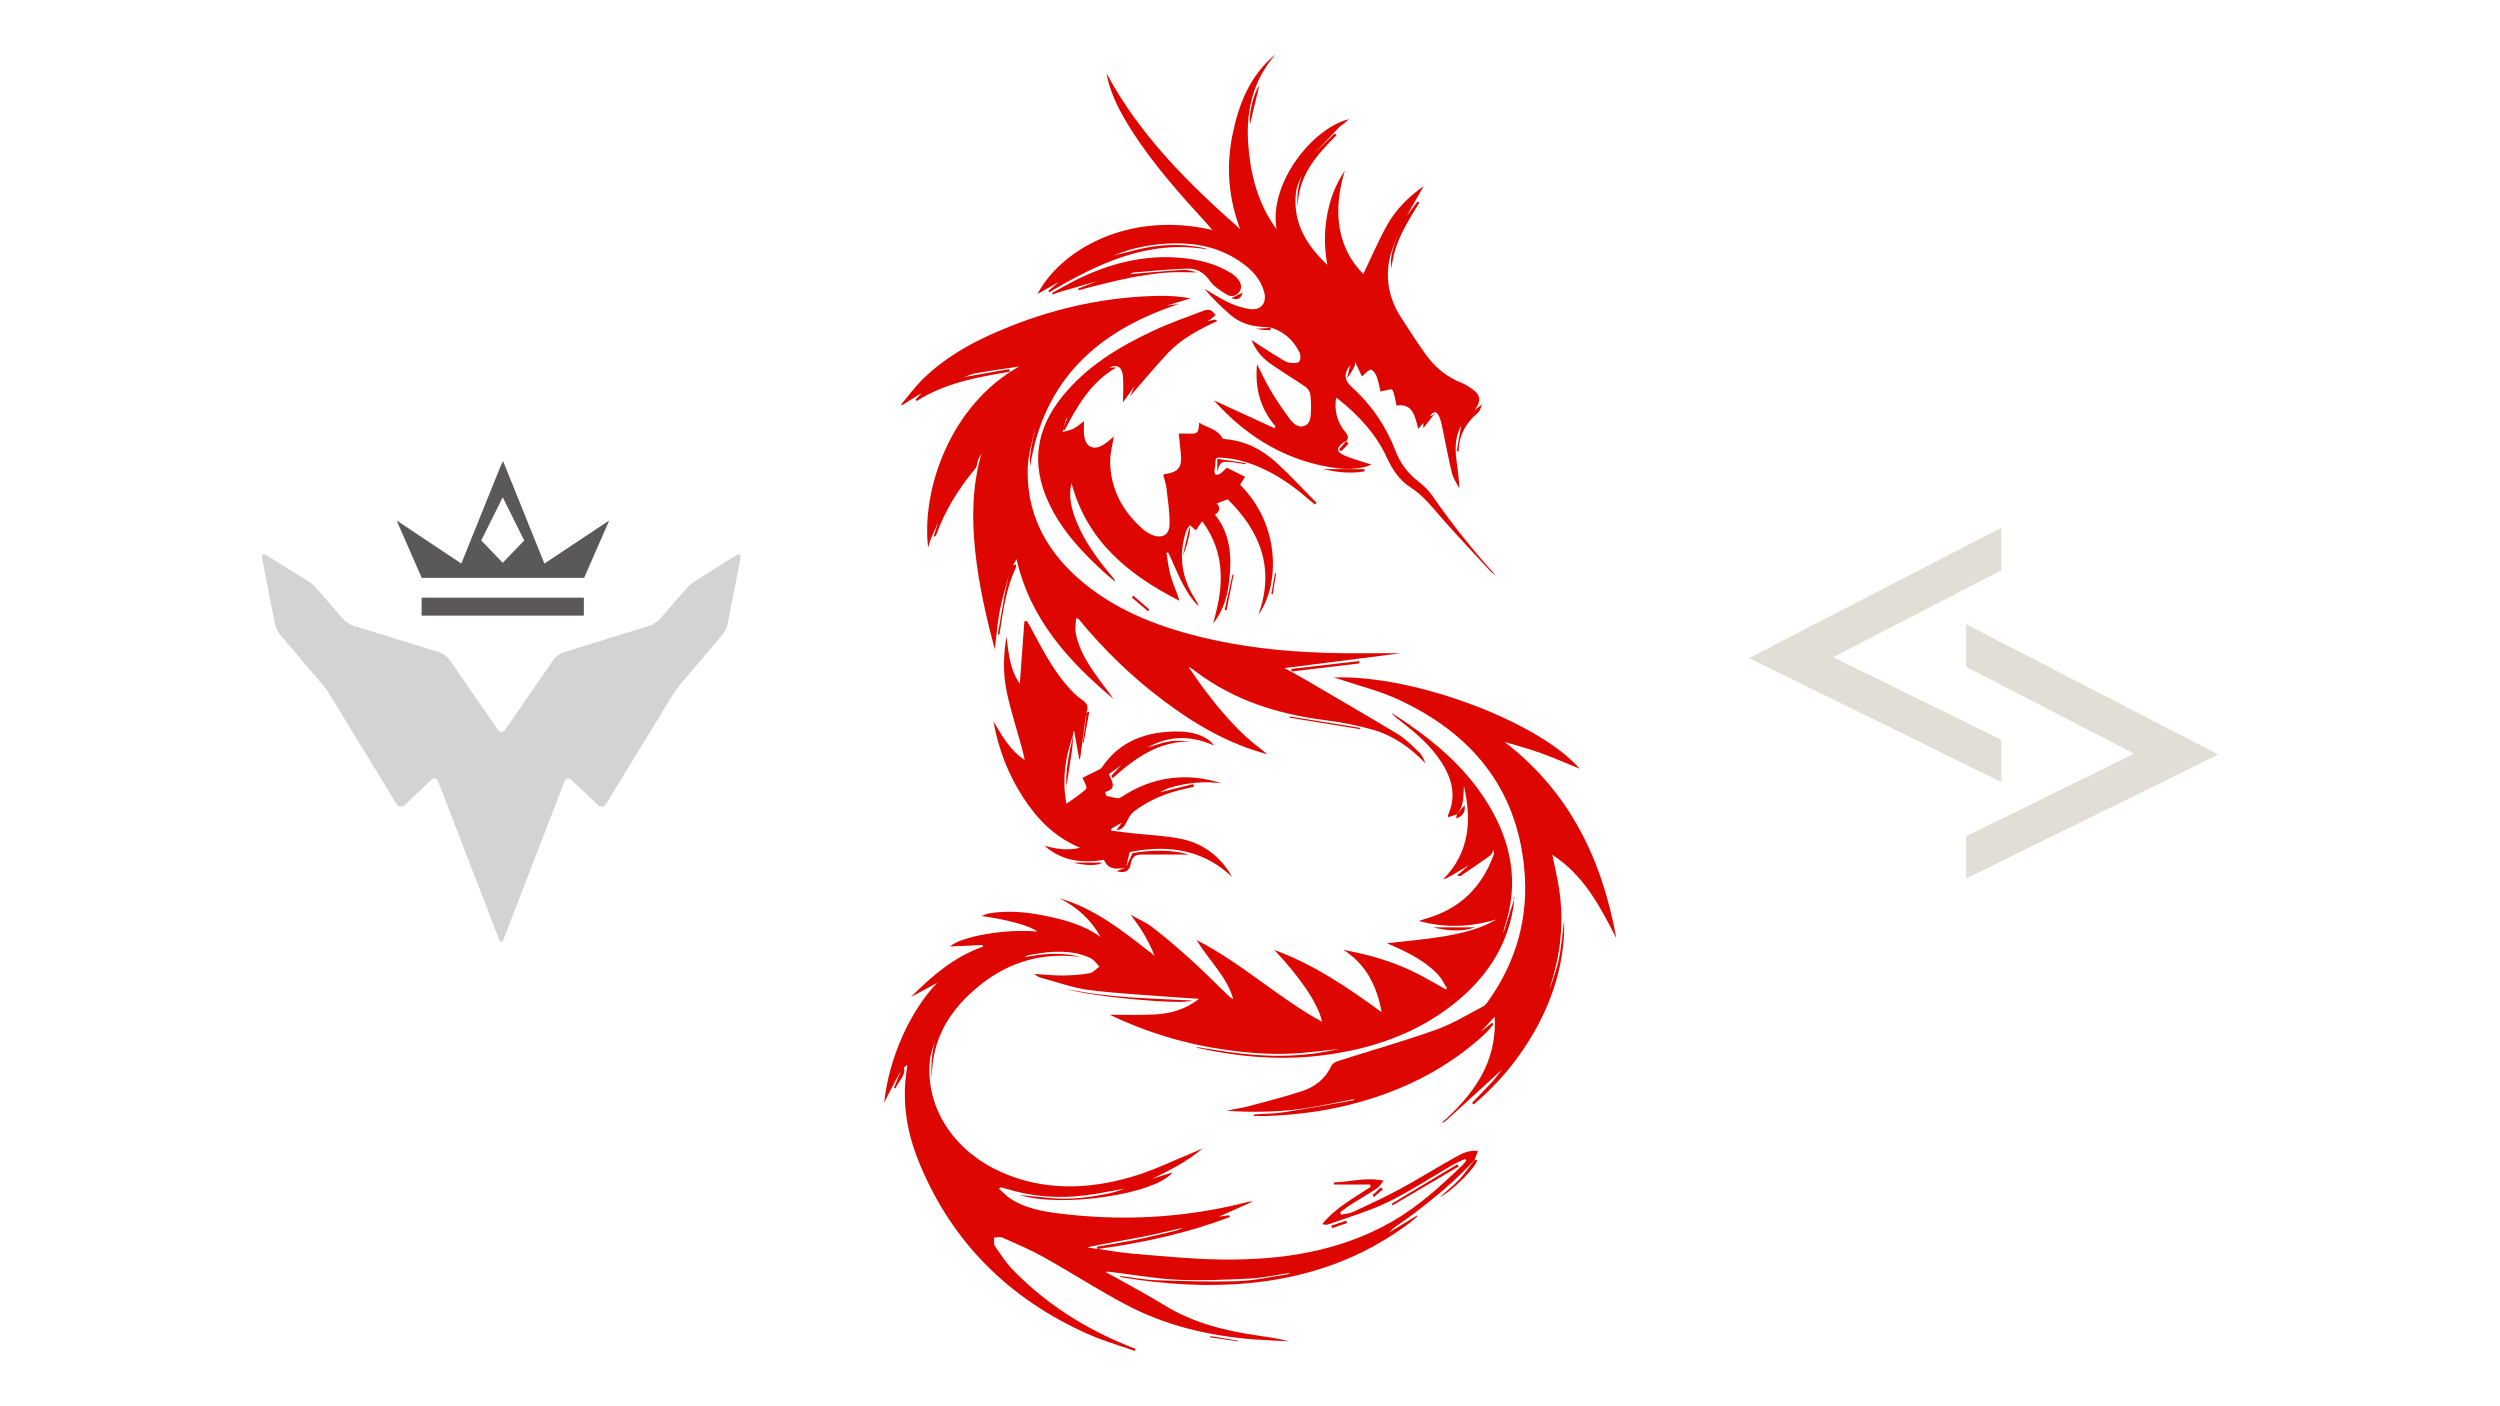 <?xml version="1.0" encoding="utf-8"?>
<!-- Generator: Adobe Illustrator 23.0.1, SVG Export Plug-In . SVG Version: 6.00 Build 0)  -->
<svg version="1.1" xmlns="http://www.w3.org/2000/svg" xmlns:xlink="http://www.w3.org/1999/xlink" x="0px" y="0px"
	 viewBox="0 0 1920 1080" style="enable-background:new 0 0 1920 1080;" xml:space="preserve">
<style type="text/css">
	.st0{fill:#D3D3D3;}
	.st1{fill:#5A5859;}
	.st2{fill:#DE0600;}
	.st3{fill:#E1DED6;}
</style>
<g id="Camada_2">
	<g>
		<g>
			<path class="st0" d="M534.2,446c-2.3,1.5-5.7,4.3-7.5,6.4l-19.7,22.8c-1.8,2.1-5.4,4.4-8,5.3l-66.3,20.5
				c-2.6,0.8-6.1,3.3-7.6,5.6L388,560.4c-1.6,2.3-4.1,2.3-5.7,0l-37.1-53.8c-1.6-2.3-5-4.8-7.6-5.6l-66.3-20.5
				c-2.6-0.8-6.2-3.2-8-5.3l-19.7-22.8c-1.8-2.1-5.2-5-7.5-6.4l-31.5-19.6c-2.3-1.5-3.8-0.4-3.3,2.3l9.8,50.2
				c0.5,2.7,2.4,6.6,4.2,8.7l32.2,37.9c1.8,2.1,4.4,5.7,5.8,8.1l51.3,83.9c1.4,2.3,4.2,2.7,6.2,0.8l20.3-19.3c2-1.9,4.4-1.3,5.4,1.2
				l46.7,121c1,2.6,2.6,2.6,3.6,0l46.7-121c1-2.6,3.4-3.1,5.4-1.2l20.3,19.3c2,1.9,4.8,1.5,6.2-0.8l51.3-83.9c1.4-2.3,4.1-6,5.8-8.1
				l32.2-37.9c1.8-2.1,3.7-6,4.2-8.7l9.8-50.2c0.5-2.7-1-3.7-3.3-2.3L534.2,446z"/>
		</g>
		<path class="st1" d="M418.1,432.8l-31.7-78.6c-0.1,0.1-0.2,1.8-0.2,4.4c-0.1-2.6-0.1-4.3-0.2-4.4l-31.7,78.6l-49.7-33.1l19.3,44.1
			h62.6h3.7h58.4l19.3-44.1L418.1,432.8z M386.2,432.1l0,0.7l-0.2-0.7l-16.4-17l16.5-33.2l16.5,33.2L386.2,432.1z"/>
		<polygon class="st1" points="385.8,459 383.6,459 323.8,459 323.8,472.8 383.6,472.8 385.8,472.8 448.4,472.8 448.4,459 		"/>
	</g>
</g>
<g id="Camada_3">
	<g>
		<path class="st2" d="M1118.1,888.5c-14.4,8-28.4,16.8-42.8,24.6c-11.8,6.4-24,12-36.2,17.7c-2.8,1.3-6.1,1.4-9.1,2.1
			c-0.3-0.6-0.5-1.2-0.8-1.8c2.9-2.1,5.6-4.3,8.6-6.2c6.5-4.1,13.1-7.9,19.5-12.1c1.8-1.2,2.9-3.2,5.3-6c-13.9-3-25.9,1-38.1,1.3
			c0,0.5,0,1,0,1.6c9.3,0,18.5,0,27.8,0c0.1,0.6,0.3,1.2,0.4,1.8c-13.1,8.7-27.1,16.1-37.2,28.6c1.9,0.6,3.4,0.7,4.7,0.2
			c15.3-5.5,31.1-10,45.7-17.1c17.3-8.4,33.5-19.2,50.2-28.8c2.9-1.7,6.1-2.9,9.2-4.3c0.3,0.4,0.6,0.7,0.8,1.1
			c-1,1.2-1.8,2.6-2.9,3.6c-16.8,16.2-34,31.9-54.5,43.6c-40.7,23.1-85.2,29.5-131,28.9c-22.6-0.3-45.2-2.6-67.8-4.5
			c-8.9-0.8-17.8-2.2-26.6-3.6c34.5-4.7,68.5-12.1,101.2-24.5c-0.1-0.5-0.2-0.9-0.3-1.4c-2.7,0.4-5.4,0.7-8.1,1.1
			c8.7-3.9,17.3-7.7,26-11.6c-2.5-0.2-4.7,0.5-6.9,1.1c-47.4,11.8-95.4,14.1-143.8,7.8c-12-1.6-24.1-4-34.6-10.6
			c-3.5-2.2-6.3-5.3-9.7-8.3c1.3-0.7,1.5-0.9,1.6-0.9c1.3,0.3,2.6,0.6,3.8,1c20,6.2,40.5,7.8,61.2,5.1c10.2-1.3,20.3-3.4,30.4-5.2
			c-4,1.3-8,2.8-12.2,3.7c-14.5,3-29.2,5-44,3.7c-8.7-0.7-17.3-1.7-25.1-2.5c31.9,10.1,104.4-0.3,117.7-17.3
			c-5.2,1.7-10.4,3.3-15.5,4.9c13.4-6.6,26.8-13.2,38.3-23.1c-1.8,0.5-3.3,1.4-4.9,2.1c-16.6,6.7-32.8,14.8-49.9,19.7
			c-33.2,9.6-66.6,10.6-99.1-3.6c-32.8-14.3-59.2-46-55.2-86.3c0.5-5,2.4-9.8,4-14.7c-2.7,9.4-3.4,19-2.5,29.2
			c-0.4-30.8,13.9-53.4,36.7-71.8c22.8-18.4,48.6-25.6,77.7-21.8c-14.5-3.9-28.9-2.7-43.4,0.2c1.2-0.6,2.3-1.5,3.5-1.7
			c6.4-1,12.8-2.3,19.2-2.5c9.7-0.3,19.4,0.5,28.2,4.9c2.7,1.3,4.6,4.3,6.8,6.5c-2.6,1.8-5,4.6-7.8,5.1c-6.8,1.2-13.9,1.6-20.8,1.7
			c-7.1,0-14.3-0.8-21.4-1.2c1.4,1.3,3,2.3,4.7,2.8c12.3,3.3,24.5,7.8,37,9.5c22.1,2.8,44.4,3.9,66.6,5.6c5.6,0.4,11.3,0.8,18.2,1.2
			c-10.8,8.4-22.1,11.3-33.7,12c-11.6,0.7-23.3,0.2-35,0.2c29,13.9,59.3,22.9,90.9,27.2c19,2.6,38.1,3.8,57.2,2.1
			c9.6-0.9,19.2-2,28.7-3c-6.8,1.2-13.5,2.7-20.4,3.6c-21.1,2.7-42.2,1.9-63.2-1c-8.9-1.2-17.7-2.7-26.6-4.1
			c0.6,0.6,1.2,0.8,1.8,0.9c32,7,64.2,9.6,96.8,5.3c36.2-4.8,70-16.3,99.1-39.3c23.9-19,40.4-42.7,45.6-73.3c0.3-1.5,0.5-3,0.6-4.5
			c0-0.7,0-1.3,0-2c-2.7,8.6-5.5,17.1-8.2,25.7c0.3-1.5,0.4-3,0.8-4.4c10.6-30.8,6.7-60.3-8.7-88.5c-15.7-28.8-39.2-50.2-65.8-68.5
			c-4-2.8-8.2-5.4-12.2-8c2.5,3,5.5,5.2,8.5,7.5c11.4,8.8,22.1,18.2,30,30.5c8.1,12.7,11.6,26.1,4.9,40.7c-0.1,0.3,0.2,0.9,0.3,1.4
			c2.3-0.8,4.5-1.5,6.7-2.2c5.6-6.4,4.7-14.3,5.3-21.9c6,26.4,4.5,51.1-16,71.9c2.1-0.6,3.7-1.4,5.2-2.3c4.9-2.8,9.7-5.7,14.5-8.5
			c-2.9,2.6-5.9,5.1-8.8,7.7c1.4,0.7,2.3,0.6,2.9,0.2c7.5-5.1,15.1-10.2,22.5-15.6c1.2-0.9,1.6-2.8,2.4-4.2c0.1,1.2,0.5,2.5,0.2,3.5
			c-9.1,25.5-26.5,42.2-52.7,49.5c-1.6,0.4-3.1,1.1-4.7,1.6c20.2,5.6,39.9,4.7,59.6-1.2c-12.7,7.4-26.8,10.7-41,13.1
			c-14.3,2.4-28.7,3.5-43.3,5.2c1.8,0.8,3.5,1.5,5.1,2.2c12.5,5.6,24.7,11.8,34.2,21.9c2.9,3.1,4.7,7.1,7,10.6
			c-0.4,0.2-0.8,0.5-1.2,0.7c-6.2-3.5-12.4-7.2-18.7-10.5c-6.2-3.2-12.6-6.2-19.1-8.7c-6.7-2.6-13.5-4.7-20.4-6.6
			c-6.7-1.8-13.5-3.1-20.3-4.6c17.3,11.2,25.7,27.4,29.4,48c-26.5-19.4-52.5-36.9-82.4-47.8c19.5,20.4,34.1,41.9,36.6,55.1
			c-33.6-18.3-61.4-44.9-96.4-62.8c9.8,16,23.3,28.1,28.3,45.5c-1.6-0.8-2.9-1.8-4-2.9c-9.7-9.4-19.2-19-29.2-28
			c-9.4-8.5-19-16.7-29-24.4c-5.1-3.9-11.2-6.4-16.8-9.6c7.9,9.8,13.9,20.1,18.5,31.5c-22.6-17.6-44.7-35.9-72.9-44.1
			c13.4,6.8,24.1,16.4,31.4,29.6c-11.8-8.4-25.4-12.5-39.2-15.5c-15.3-3.3-30.9-5.2-46.6-2.5c-1.9,0.3-3.6,1.3-5.4,2
			c18.4,2.5,37.6,7.5,42.6,11.9c-24.5-2.2-58.4,3.7-67,11.5c8-0.4,16.5-0.8,25-1.2c0.1,0.4,0.2,0.8,0.4,1.3
			c-22.1,7.7-39.3,22.5-55.5,38.8c6.7-3.7,13.5-7.3,20.2-11c-20.9,22-37,57.6-40.7,92.3c1.4-2.9,2.2-4.7,3.1-6.4
			c3.3-6.3,6.6-12.6,10-18.8c-1.8,4.5-3.6,9-5.5,13.5c0.4,0.2,0.8,0.3,1.2,0.5c1.9-5.5,7.9-9.2,6.5-16.2c0.7-0.5,1.4-0.9,2.6-1.8
			c-0.4,2.8-0.8,5-1,7.1c-3.1,24.1,1.3,47.2,10.6,69.3c25.3,60.7,69.1,103.4,128.7,130.1c11.7,5.2,24.2,8.8,36.3,13.1
			c0.2-0.5,0.4-1,0.6-1.5c-2.2-0.9-4.4-1.8-6.6-2.7c-32.6-13.3-61.8-31.9-86.6-57c-5.7-5.7-10.2-12.6-14.8-19.3
			c-1.1-1.6-0.5-4.4-0.6-6.6c2.2,0,4.7-0.7,6.5,0.1c10.6,4.7,21.3,9.3,31.4,14.9c21.2,11.8,41.6,25.1,63,36.4
			c30.5,16.2,63.6,24,97.8,26.8c9.2,0.7,18.5,1,27.7,1.5c-8.1-2.2-16.3-3.3-24.5-4.5c-25.4-3.7-49.8-9.9-72-23.7
			c-12.6-7.8-25.7-14.6-38.6-21.9c-1.7-0.9-3.4-1.8-5.7-3.1c1.3-0.2,1.7-0.3,2.2-0.3c17.5,2.1,34.9,5.3,52.4,6.2
			c18.7,0.9,37.6,0,56.3-0.9c10.4-0.5,20.7-2.9,31-4.4c-0.9,0.4-1.7,1.1-2.6,1.2c-12.5,1.9-24.9,4.8-37.5,5.2
			c-20.9,0.7-41.9,0-62.8-0.7c-9.5-0.3-19-2.2-28.5-3.4c1,0.9,2.1,1.2,3.2,1.4c32,5.2,64.2,7.3,96.6,4.2
			c45.6-4.3,87.4-19,124.1-46.9c1.8-1.4,3.5-3.1,5.2-4.6c-0.2-0.1-0.3-0.3-0.5-0.4c-7.2,4.4-14.4,8.8-21.6,13.2
			c1.4-1.3,2.7-2.8,4.3-4c4.8-3.5,9.8-6.8,14.6-10.4c16.7-12.7,32.9-26.1,47.1-41.6c0,0,0,0,0,0c0,0,0.1-0.1,0.1-0.1
			c0,0,0,0-0.1,0.1l-0.1,0.1c0.8-2.1,1.5-4.2,2.6-7C1128,883.3,1122.8,885.8,1118.1,888.5z M1118,765c4.4-4.4,8.9-8.9,13.3-13.3
			C1126.8,756.1,1122.4,760.6,1118,765c-3.4,3.5-7.1,6.7-11.1,9.5C1110.8,771.6,1114.5,768.5,1118,765z M834.8,958
			c14.2-3.1,28.3-5.4,42.3-8.1c10.6-2.1,21-4.6,31.6-7c-1.8,0.7-3.5,1.7-5.4,2.2c-10.2,2.4-20.3,4.9-30.6,7c-10,2-20.2,3.6-30.3,5.4
			c0.1,0.6,0.3,1.2,0.4,1.7C840.2,958.8,837.5,958.4,834.8,958z"/>
		<path class="st2" d="M707.8,301.9c-1.5,1.6-3,3.2-4.5,4.8c0.2,0.4,0.4,0.9,0.7,1.3c21.8-13.9,46.6-18.4,71.5-22.5
			c-0.2-0.7-0.3-1.3-0.5-2c-11.6,2-23.1,4.1-34.7,6.1c3.1-1,6.1-2.5,9.3-3c11-1.9,22.1-3.5,33.1-5.1c-53,29.6-75.1,94.7-69.9,139
			c0.9-2.9,1.5-5.3,2.5-7.6c1.6-3.9,3.4-7.7,5.1-11.6c-1.1,3.7-2.3,7.4-3.4,11c1.2-0.3,1.8-0.9,2.1-1.6c6.7-18.9,17.2-35.5,30-50.9
			c1.4-1.7,1.4-4.5,2.1-6.8c0.9-1.6,1.7-3.1,2.6-4.7c-7.2,24.9-7.5,50-4.8,75.3c2.7,25.3,8.3,50,15,75.1c1.3-10.2,2-20,3.8-29.5
			c1.8-9.5,4.8-18.8,7.2-28.2c-1.2,5.3-2.5,10.6-3.5,16c-1.8,10.1-3.5,20.3-5.2,30.4c1.2-0.1,1.3-0.4,1.4-0.7
			c2.6-17.1,4.8-34.4,12.3-50.3c0.4-0.8,0.2-1.9,0.3-2.9c-0.7,0.2-1.5,0.4-2.2,0.6c0.7-1.2,1.3-2.5,2.6-4.7
			c10.7,46.7,40.3,78.7,74.4,107.4c-3.1-4.8-6.8-9.2-10.2-13.8c-8.1-11.2-16-22.6-18.7-36.6c-0.7-3.6,0.1-7.5,0.2-11.3
			c0.5,0,1-0.1,1.6-0.1c19.2,23.4,40.7,44.4,64.9,62.6c24.3,18.4,50.2,33.6,80.5,41.7c-6.4-5.2-12.4-9.6-17.8-14.7
			c-5.6-5.2-10.8-10.9-15.8-16.6c-4.9-5.6-9.6-11.5-14.1-17.5c-4.5-5.9-8.6-12.1-12.9-18.2c2.4,0.9,4,2.3,5.7,3.6
			c29.3,21.9,62.7,32.6,98.7,37.1c12.5,1.6,25,4,37.1,7.4c15.8,4.5,29,13.9,40.5,25.9c-1.3-3.2-2.7-6.5-5.1-8.7
			c-5-4.8-10-10-15.9-13.6c-24.3-14.7-49-28.9-73.5-43.3c-4.3-2.5-8.6-4.7-13.8-7.6c30.2-3.8,59.4-7.6,89.3-11.4
			c-8.8,0-16.8-0.1-24.8,0c-44.1,0.5-87.9-2.2-130.9-13c-33.8-8.5-65.6-21.2-92.1-44.6c-25.5-22.6-39.9-50.6-38.7-85.1
			c0.4-10.4,3.8-20.7,5.9-31c1-3,2.1-5.9,3.3-8.8c-1.2,2.9-2.3,5.8-3.3,8.8c-0.3,1.8-0.6,3.6-1,5.4c-0.6,2.8-1.3,5.5-1.8,8.3
			c-0.5,2.9-1,5.9-1.3,8.9c-0.2,2.6,0,5.2,0,7.8c10.4-67,52.5-104.7,114.3-124.9c-3,0.4-6,0.7-9,1.1c6-1.8,12-3.7,18-5.5
			c-7.3-1.2-14.7-2-22.1-1.9c-40.2,0.4-78.9,8.5-116.2,23.3c-24.5,9.7-47.9,21.7-67.1,40.4c-6.2,6-11.3,13.1-16.9,19.7
			c0.3,0.2,0.6,0.3,0.9,0.5C697.8,308,702.8,304.9,707.8,301.9z"/>
		<path class="st2" d="M1033.8,338.8c0,0,0.1-0.1,0.1-0.1c0,0,0,0,0,0c0,0-0.1,0-0.1,0C1033.8,338.7,1033.8,338.7,1033.8,338.8
			C1033.8,338.8,1033.8,338.8,1033.8,338.8z"/>
		<path class="st2" d="M1241.3,720.5c-10.8-60.3-35.9-112.5-85.8-150.7c9.8,2.8,19.7,5.6,29.3,9.1c9.6,3.5,18.9,7.6,28.4,11.5
			c-30.5-35.4-126.6-72.4-189-70.1c2.3,0.7,3.7,1,5,1.5c14.9,5,30.4,8.8,44.6,15.4c55.9,25.8,91.2,67.7,96.9,130.6
			c3.4,37.3-6.4,71.6-28.5,102.1c-0.9,1.3-2.2,2.6-3.6,3.3c-11.7,6-23,13.1-35.3,17.5c-24.9,8.8-50.3,16.1-75.5,24.1
			c-2,0.6-4.4,2-5.3,3.8c-4.6,9.7-12.3,16-22,19.2c-14.2,4.7-28.7,8.3-43.1,12.2c-2.6,0.7-5.2,1-7.8,1.5c-2.5,0.5-5.1,1.1-7.6,1.6
			c22.3,1.5,44.4,0.9,66.3-2.9c10.8-1.9,21.5-4.1,32.2-6.2c-0.7,0.4-1.3,1.1-2,1.2c-17.5,3.1-34.9,6.3-52.4,9
			c-7.6,1.2-15.4,1.1-23,1.7c0,0.4,0,0.8,0,1.2c3,0,6.1,0.1,9.1,0c24.9-0.8,49.4-4.2,73.4-11.1c35.9-10.3,68.3-27.1,95.7-52.8
			c2.1-2,3.8-4.4,5.7-6.7c-0.4-0.3-0.8-0.7-1.1-1c-2.9,2.3-5.9,4.6-8.8,7c3.5-3.8,7-7.5,10.8-11.6c2,35.6-16.7,60.1-41,81.8
			c1.4-0.5,2.6-1.1,3.6-2c14.4-13.1,28.7-26.1,43-39.2c-2.6,3.2-4.9,6.6-7.7,9.6c-5,5.4-10.2,10.6-15.3,16c0.4,0.4,0.9,0.7,1.3,1.1
			c21.5-18.1,38.6-39.7,51.4-64.9c12.8-25.3,18.9-52.1,18-76.5c-0.9,7.1-1.7,18.2-3.8,29.1c-1.6,8.2-4.8,16.1-7.2,24.1
			c0.4-1.8,0.7-3.6,1.2-5.3c8-25.4,10-51.1,5.1-77.3c-1.2-6.6-2.7-13.2-4.3-20.9C1216.7,672.4,1229,696.5,1241.3,720.5z"/>
		<path class="st2" d="M1009.9,387.5c0.4-0.5,0.8-0.9,1.2-1.4c-10.2-10.2-20-20.9-30.6-30.6c-11-10.1-23.8-16.9-39.1-18.2
			c-0.9-0.1-2.4-0.3-2.7-0.9c-3.8-7.2-11.7-7.7-17.7-11.8c-0.7,8.3-1.1,8.7-8.5,8.4c-2.3-0.1-4.5,0-7.2,0c0.5,5.2,1,10,1.5,14.7
			c1.2,11.4-1.5,14.8-12.5,16.5c-0.3,0-0.5,0.4-0.9,0.8c0.8,3.1,2,6.3,2.4,9.6c1.1,9.5,2.7,19.1,2.4,28.6
			c-0.2,7.9-6.4,10.7-13.6,7.5c-2.4-1.1-4.8-2.5-6.8-4.2c-15.5-13.7-24.9-30.7-25.2-51.7c-0.1-6.7,1.9-13.5,2.8-19.6
			c-2,1.6-4.3,4-7.1,5.8c-8.4,5.7-15,2.4-15.8-7.7c-0.2-3,0-6.1,0-9.9c-3.2,2.4-5.4,4.5-8,5.8c-2.6,1.3-5.6,1.8-8.4,2.6
			c0.2-0.6,0.3-1.2,0.5-1.9c0.3,0.2,0.6,0.3,1,0.5c9.9-18.8,20.3-37.1,39.8-48.2c-1.8,0-3.5,0-5.3,0c5.7-2.6,9.7-0.5,10.3,6.6
			c0.6,6.8,0.1,13.8,0.1,20.2c2.8-3.9,5.8-8.1,8.8-12.4c-1.2,2.6-2.4,5.2-3.5,7.8c9.9-11.4,19.4-22.9,29.6-33.7
			c10.3-10.7,23.4-17.7,37.6-24.2c-1.6-0.9-1.7-1.1-1.9-1.1c-1.9,0.4-3.9,0.9-5.8,1.3c0.9-0.6,1.9-1.2,2.8-1.8
			c1.2-0.9,2.3-1.9,3.5-2.9c-1.3-1.3-2.4-3.2-4-3.8c-1.5-0.6-3.6-0.2-5.2,0.4c-13,5-26.3,9.6-38.9,15.5
			c-26.3,12.3-50.8,27.2-69.5,50.2c-20.3,25-24.4,52.1-10.7,81.6c10.2,21.9,26.4,39,44.1,54.9c2,1.8,4.2,3.5,6.9,5.8
			c-0.4-1.2-0.4-1.5-0.5-1.7c-1.3-1.6-2.5-3.1-3.8-4.6c-10.4-12.6-19.9-25.8-25.9-41.3c-3.4-9-5.6-18.2-3.2-28.1
			c11.9,44.9,44.1,70.7,82.9,90.5c-1.8-6.4-4.7-12.2-6.5-18.3c-1.8-6-2.4-12.3-3.5-18.5c0.5-0.1,0.9-0.2,1.4-0.3
			c6.9,14.3,11.8,29.8,23.4,41.4c-0.5-1.9-1.4-3.6-2.5-5.2c-10.6-16.4-13.2-33.8-7.2-52.4c0.5-1.7,1.8-3.1,2.8-4.6
			c0,0.2,0,0.3,0,0.5c0.1-0.2,0.1-0.4,0.2-0.7c1.4,1.2,2.8,2.5,4.5,4c1.6-2.2,2.9-4.1,4.9-7c18.5,25.1,16.4,51.4,8.3,78.5
			c8.3-10,11.4-22.1,12.6-34.4c1.8-17.3,0.8-34.3-11-49c3.7-2.8,4.4-5.7,1.2-8.7c2.9-1.1,5.6-2.2,8.5-3.2
			c25.2,24.7,36.4,53.5,23.5,88.8c16.4-22.9,17.3-68.9-14-100c1.2-1.9,2.4-3.8,3.8-6.1c-5-2.5-9.6-4.8-14-7
			c-1.8,1.7-3.3,3.3-5.1,4.6c-0.9,0.7-2.5,1-3.5,0.7c-0.5-0.1-1.1-2.1-0.9-3c2.2-10.7-2.3-10.8,10.6-9.5c1.7,0.2,3.3,0.4,4.9,0.7
			c22.5,4.8,41,16.8,57.9,31.7C1007.4,385.4,1008.7,386.4,1009.9,387.5z M818.7,321.9c0.1-0.4,0.6-0.7,1-1.1c-0.9,2.5-1.8,5-2.7,7.5
			C817.6,326.1,818.1,324,818.7,321.9z"/>
		<path class="st2" d="M946.1,673.5c-1.2-2.1-1.6-2.9-2-3.6c-8.8-13.7-21.5-22.5-37.2-25.7c-12-2.4-24.4-2.9-36.6-4.2
			c-5.6-0.6-11.2-1.3-16.9-2c0-0.5,0-1,0.1-1.6c2.7-1.5,5.4-3.1,8.1-4.6c-1.4,1.9-2.7,3.8-4,5.6c4,0.1,6-2.7,7.9-6.6
			c1.3-2.9,3.1-6,5.6-7.8c11.8-8.8,25.1-14.3,39.5-17.3c2.1-0.4,4.2-1,6.3-1.5c-0.2-0.7-0.4-1.4-0.5-2c-8.6,2.1-17.2,4.3-25.9,6.4
			c2.7-1.2,5.2-2.8,8-3.6c12.9-3.9,26.2-5.2,39.6-3.4c-26.5-8.8-53.6-5-76.6,10.4c-1,0.6-2.3,1.2-3.4,1c-2.7-0.3-5.4-1.1-8.4-1.8
			c-0.2-0.6-0.6-1.8-1-2.9c7-2.2,7.6-4.6,2.9-13.7c3.1-2.3,6.2-4.6,9.4-6.9c-2.5,2.7-5.1,5.5-7.6,8.2c0.4,0.6,0.8,1.1,1.2,1.7
			c17.4-15.7,35.9-28.8,60.7-28.1c-5.6-0.4-11.1-1-16.4-0.2c-6,0.9-11.8,3.1-17.7,4.8c16.7-9.4,33.7-9.4,51.2-1.5
			c-1.6-2.1-3.3-3.9-5.3-5.1c-6.9-4.3-14.5-5.6-22.5-5.7c-24-0.1-44.5,7-58.6,27.9c-0.7,1-2.3,1.5-3.6,2.2
			c-3.7,1.9-7.4,3.7-11.1,5.5c1.9,3.6,3.8,7.6,2.8,8.6c-4.4,4.1-9.5,7.3-15.1,11.3c-2.4-12.6-1.8-23.9,0.2-35
			c1.1-6.1,3.2-12.1,4.8-18.1l0,0c-0.3,1.6-0.4,3.3-0.8,4.9c-2.8,12.4-4.9,24.8-4.2,34.9c1.2-7.9,2.9-18.2,4.4-28.5
			c0.5-3.7,0.5-7.5,0.7-11.3c0.1-0.9,0.2-1.8,0.3-2.6c0.2,0,0.4,0.1,0.6,0.1c1.3,7.2,2.6,14.5,3.9,21.7c0.9-1.3,0.9-2.4,1-3.6
			c1.5-10.8,2.9-21.6,4.4-32.4c0,0,0,0,0,0c0,0,0,0,0-0.1c0,0-0.1,0.1-0.1,0.1c2.1-4.5,0.8-7.3-3.4-10.1c-4.1-2.7-7.6-6.5-10.9-10.2
			c-12.1-13.8-20.2-30.1-28.8-46c-0.8-1.4-1.7-2.8-2.5-4.2c-0.6,0.1-1.3,0.2-1.9,0.4c-1.2,15.8-2.3,31.6-3.5,47.8
			c-7.7-10.8-8.6-23.6-10.2-36.2c-2.5,14.4-2.8,28.9,0.3,43.1c3.1,14.4,7.7,28.5,11.6,42.8c0.7,2.6,1.2,5.2,2.1,9
			c-11.8-8-17.6-19.1-24-29.7c3.7,20.9,11.1,40.3,22.6,58.1c10.8,16.6,24,30.6,43.9,38.9c-10.2,2.4-18.8,0.8-27.4-1.6
			c13.3,11.8,29,13.6,45.7,10.9c2.8,6.2,7.3,7.9,16.3,5.9c-2.2,0.9-4.3,1.9-6.5,2.8c6.2,1.8,10,0,10.9-6c0.8-5,3.6-6.8,8.2-6.8
			c12.4,0,24.7,0,36.4,0c-14.4-4.1-29.6-3.4-43.3-1.1c-2,4.3-3.4,7.4-4.8,10.4c0.8-3.7,1.6-7.4,2.5-11.2
			C890.6,649.8,921,649.2,946.1,673.5z"/>
		<path class="st2" d="M1162.5,689.1c0,0.8,0,1.6,0,2.4c0.2-0.7,0.4-1.4,0.7-2.1C1162.9,689.3,1162.7,689.2,1162.5,689.1z"/>
		<path class="st2" d="M805.1,223.4c0.2,0.4,0.4,0.7,0.6,1.1c37.6-22.1,76.2-40.8,121.8-32.9c-1.1-0.6-2.2-1-3.3-1.2
			c-17-3.6-34-2.8-50.8,1.3c-6.1,1.5-12.2,3-18.3,4.6c15.2-6.4,31.1-9.2,47.5-9.4c18.2-0.2,35.3,3.8,50.4,14.4
			c8.2,5.7,15,12.7,17.8,22.7c2.5,8.8-2.5,14.8-11.5,13.3c-5.5-0.9-11-2.7-16-5.1c-6.3-3-12.2-6.9-18.3-10.4
			c6.1,7.2,12.8,13.9,19.9,20c6.9,5.9,15.2,8.7,24.3,9.2c2.4,0.1,4.7,0.5,7,0.8c0,0,0,0,0,0c0.1,0,0.1,0,0.2,0c0,0-0.1-0.2-0.1-0.2
			c10,3.4,17.3,9.8,21.8,19.3c0.9,1.9,0.9,5.3-0.3,6.8c-0.9,1.3-4.2,1.2-6.4,1c-1.9-0.1-3.9-0.9-5.6-1.9c-6.4-3.8-12.7-7.9-19-11.9
			c-1.5-1-3-2-5.7-3.9c3.7,9.2,9.3,14.8,16,19.3c8.5,5.8,17.3,11.2,25.8,17c1.7,1.2,3.2,3.6,3.4,5.6c0.6,4.4,0.7,9,0.5,13.4
			c-0.2,4.3-0.5,9.4-5.4,10.9c-4.7,1.5-8.3-2.1-10.9-5.5c-5.2-7.1-10.2-14.4-14.7-21.9c-3.9-6.5-7-13.4-10.4-20.1
			c-1.7,17.9,2.2,34,14.3,47.8c-0.3,0.4-0.7,0.8-1,1.3c-15.6-7.2-31.3-14.3-46.2-21.2c-0.2-0.4,0,0.1,0.3,0.5
			c25.8,28.5,57,47.1,95.7,51.7c8.8,1,20.2-0.4,24.7-3.1c-1.3-0.4-2.4-0.6-3.5-1c-5.8-1.9-11.8-3.5-17.4-6c-6.1-2.7-6.1-5.7-0.7-9.8
			c0.7-0.6,1.7-0.9,2.5-1.3c1.7-2.4,1.3-4.2-0.8-6.7c-6.3-7.4-8.7-16.2-7.2-26.4c0.9,0.5,1.5,0.8,1.9,1.2
			c15.4,12.3,28.6,26.4,37,44.5c4.2,9,9.6,17.6,18,22.9c10.4,6.6,17.5,16.2,25.4,25.1c11.9,13.4,24.2,26.5,36.4,39.7
			c1.1,1.1,2.5,1.9,3.8,2.9c-17.6-19.4-33.8-39.7-48.6-61.1c-2.9-4.2-6.7-7.9-10.8-11c-8-6.2-13.8-13.9-17.4-23.3
			c-7.4-19.3-18.8-35.9-34.2-49.7c-5.3-4.8-5.5-10.5-0.7-16.2c-0.8,3.3-1.5,6.7-2.3,10c2.3-3.1,4.2-6.1,5.7-9.3
			c0.5-1,0.2-2.4,0.3-3.6c1.8,3.9,3.6,7.8,5.4,11.6c-0.1,0.1,0.2-0.4,0.6-0.7c2-1.7,3.9-4.1,6.2-4.6c1.1-0.2,3.7,3,4.4,5
			c1.5,4.1,2.2,8.4,3,11.8c3.3-0.6,8.6-2.3,9.1-1.4c1.8,3.5,2.2,7.7,3.2,12.2c12.4-2.1,14.2,8.1,16.7,17.9c1.6-1.8,2.7-3.2,3.9-4.6
			c0,1.1,0,2.2,0,4c3-3.8,5.5-7.1,8.1-10.3c-1,0.4-2.1,0.7-3.1,1.1c2.8-3.9,5.3-4,7.1,0.1c1.3,3,2,6.3,2.7,9.6
			c2.4,11.4,4.4,22.8,7.2,34.1c1,4.1,3.7,7.8,5.6,11.7c0-7.7-1.4-14.9-2.2-22.1c-1.1-9-0.9-17.9,3.7-26.1
			c-1.1,6.5-2.3,12.9-3.4,19.4c0.5,0.2,0.9,0.3,1.4,0.5c0.2-12.5,5.6-22.1,14.9-29.9c1.6-1.3,2.1-4.1,3.2-6.4
			c-2.2,1.8-3.9,3.1-5.6,4.4c5.4-8,4.4-12.2-4.5-17.8c-1.8-1.2-3.7-2.3-5.7-3.1c-11.4-4.4-20.4-11.9-27.4-21.6
			c-6.9-9.5-13.2-19.5-19.6-29.4c-8.6-13.5-11.5-28.3-8.4-43.8c1.4-7.1,4.6-13.9,6.9-20.8c-5.7,16-6.4,19.8-5.3,27.8
			c1.7-19.7,11.9-35.1,21.4-50.7c-0.5-0.2-1-0.5-1.5-0.7c-2.8,3.7-5.5,7.4-8.3,11.1c4.4-7.7,8.7-15.4,13.1-23
			c-11.6,8.2-21.5,18-28.3,30.3c-6.7,12.1-12.1,24.8-18.1,37.2c-19.1-19.1-24.2-46.5-14.2-79.3c-7.8,11.5-11.7,23.1-13.8,35.4
			c-2.1,12.3-1.9,24.6,0.4,36.9c-16.2-15.1-26.8-32.7-24.1-55.7c0.6-5,3.1-9.7,5.1-14.6c-3.1,8.1-4.9,16.4-3.7,25.3
			c0.2-23.3,14.4-39.3,29.8-54.7c-0.5-0.4-1.1-0.8-1.6-1.1c-5.2,5.1-10.4,10.2-15.6,15.2c6.5-6.8,12.9-13.6,19.5-20.4
			c1-1.1,2.4-1.8,3.6-2.7c1-0.8,1.9-1.7,3.6-3.2c-28.1,6.9-61.8,49.4-55.6,84.6c-14.7-20-20.4-43.1-21.9-67.3
			c-1.5-24.8,4.3-47.7,21-67c-19.7,16.2-28.3,38.4-33.1,62.3c-4.8,24.3-2.9,48.2,6,71.8c-39.7-35-76.9-71.8-102.5-119.4
			c0.3,1.6,0.4,2.7,0.7,3.8c3.3,14.1,10.2,26.7,17.8,38.8c16.7,26.5,37.5,49.7,58.5,72.7c1.2,1.4,2.4,2.7,4.2,4.8
			c-66.3-15.3-117.7,17-134.3,49.2c5.2-3,10.8-6.1,16.4-9.3C810.2,219,807.6,221.2,805.1,223.4z"/>
		<path class="st2" d="M828.4,222.9c7.5-2,15-4,22.6-5.8c7.4-1.8,14.9-3.5,22.4-4.8c7.7-1.3,15.5-2.5,23.2-3
			c7.6-0.5,15.2-0.1,22.8-0.1c-3.7-1-7.4-2.1-11.1-1.9c-13.4,0.8-26.8,2.1-40.2,3.2c0.7-0.4,1.4-1.1,2.1-1.2
			c13.9-1.1,27.8-2.6,41.7-3c7-0.2,12.7,2.8,17.1,9.2c3.1,4.5,8.4,7.8,13.3,10.8c3.1,1.9,7,1.2,9.4-2c2.3-3.1,1.6-6.5-0.5-9.3
			c-1.6-2.1-3.6-4-5.8-5.3c-11.9-7.3-25.1-10.5-38.8-11.7c-28.5-2.5-55.1,4.5-80.4,17.1c-6.2,3.1-12.1,6.6-18.2,9.9
			c0.2,0.4,0.4,0.7,0.5,1.1c1.7-0.6,3.4-1.3,5.1-1.8c9.7-2.8,19.4-5.6,29.1-8.4c-4.9,1.9-9.9,3.9-14.8,5.8
			C828.1,222.1,828.2,222.5,828.4,222.9z"/>
		<path class="st2" d="M915.4,768.4c-32.1-1.7-64.3-2-95.9-8.8C837.8,765.6,909.9,772,915.4,768.4z"/>
		<path class="st2" d="M1119.2,894.2c-16.8,10.1-33.6,20.1-50.3,30.2c0.2,0.4,0.4,0.8,0.6,1.3c16.9-9.9,33.8-19.8,50.7-29.8
			C1119.9,895.3,1119.5,894.7,1119.2,894.2z"/>
		<path class="st2" d="M992,515.7c17.3-2.1,34.7-4.2,52-6.2c0-0.6-0.1-1.2-0.1-1.8c-17.4,2-34.7,4-52.1,6
			C991.8,514.3,991.9,515,992,515.7z"/>
		<path class="st2" d="M1105.6,919.5c10-4.8,28.7-23.9,28.9-28.8c-0.8,0.2-1.5,0.4-2.3,0.5c-3.8,5-7.4,10.2-11.6,14.8
			C1116,910.8,1110.6,915,1105.6,919.5z"/>
		<path class="st2" d="M990.4,551.2c18,2.9,36.1,5.8,54.1,8.8c0.1-0.3,0.1-0.7,0.2-1c-18-2.9-36.1-5.8-54.1-8.7
			C990.6,550.6,990.5,550.9,990.4,551.2z"/>
		<path class="st2" d="M1047.9,362c0-0.6,0-1.1,0.1-1.7c-11.1,0-22.3,0-32,0C1025.6,362.4,1036.7,364.1,1047.9,362z"/>
		<path class="st2" d="M1132.8,712.2c-10.1,0-21.2,0-32.4,0C1111.7,714.9,1122.9,715.8,1132.8,712.2z"/>
		<path class="st2" d="M967.2,65.6c-4.8,6.6-8.2,22.1-7.3,30.3C961.9,87.2,964.6,76.2,967.2,65.6z"/>
		<path class="st2" d="M934.9,362.7c1.8-7.6,2.7-8.4,9.4-7.9c4.1,0.3,8.1,1.1,12.2,1.7c0-0.3,0.1-0.6,0.1-0.9
			c-7.1-1.1-14.2-2.1-21.7-3.2C934.9,356.4,934.9,359,934.9,362.7z"/>
		<path class="st2" d="M942,468.7c1.8-9.1,3.6-18.2,5.4-27.3c-0.3-0.1-0.6-0.1-0.8-0.2c-2,9.1-4,18.1-6,27.2
			C941.1,468.5,941.6,468.6,942,468.7z"/>
		<path class="st2" d="M1101.6,318c-0.2,0.3-0.5,0.6-0.7,0.9c0.6-0.2,1.1-0.4,1.7-0.6C1102.2,318.2,1101.9,318.1,1101.6,318z"/>
		<path class="st2" d="M913.6,409.7c0.4-1.9,0.2-3.9,0.1-5.9c-1.8,7.7-3.6,15.3-5.3,23C910.9,421.3,912.4,415.6,913.6,409.7z"/>
		<path class="st2" d="M834.1,551.5c-0.8,6.3-1.6,12.6-2.5,18.9c0.2,0,0.4,0,0.6,0.1c1.5-7.9,2.9-15.8,4.4-24
			c-1.1,0.4-1.8,0.6-2.5,0.8C834.2,548.7,834.2,550.1,834.1,551.5z"/>
		<path class="st2" d="M846.5,662.5c-6.8,0-13.9,0-22.2,0C834.2,665.1,843.8,664.8,846.5,662.5z"/>
		<path class="st2" d="M1033.9,937.5c-3.8,1.3-7.7,2.6-11.5,3.8c0.2,0.6,0.4,1.3,0.7,1.9c3.8-1.3,7.7-2.6,11.5-3.9
			C1034.4,938.7,1034.1,938.1,1033.9,937.5z"/>
		<path class="st2" d="M1118.8,625.7c-0.2,0.9-0.3,1.8-0.5,2.8c5.3-1.5,7.3-5.4,6.5-10C1123.1,620.4,1120.9,623,1118.8,625.7
			C1118.7,625.7,1118.7,625.7,1118.8,625.7c-0.1,0.1-0.1,0.1-0.1,0.2C1118.6,625.8,1118.8,625.6,1118.8,625.7z"/>
		<path class="st2" d="M929.6,1026.1c0,0.3-0.1,0.7-0.1,1c7.2,1,14.4,2.1,21.6,3.1c0-0.2-0.1-0.4-0.1-0.5
			C943.8,1028.5,936.7,1027.3,929.6,1026.1z"/>
		<path class="st2" d="M881.6,469.4c0.4-0.4,0.8-0.9,1.1-1.3c-4.1-3.5-8.2-7.1-12.3-10.6c-0.4,0.4-0.8,0.9-1.2,1.3
			C873.3,462.3,877.4,465.9,881.6,469.4z"/>
		<path class="st2" d="M1030,346.6c1.9-1.9,3.9-3.9,5.7-5.9c0,0-1.2-1.3-1.9-1.9c-1.8,2.1-3.6,4.3-5.4,6.4
			C1028.9,345.6,1029.5,346.1,1030,346.6z"/>
		<path class="st2" d="M954.3,224.7c-3.1,1.5-6,3-8.7,4.3C950.9,230.6,952.9,229.7,954.3,224.7z"/>
		<path class="st2" d="M977.5,456.4c0.8-5.3,1.7-10.6,2.5-15.9c-0.3-0.1-0.5-0.2-0.8-0.3c-0.9,5.4-1.8,10.7-2.8,16.1
			C976.9,456.3,977.2,456.3,977.5,456.4z"/>
		<path class="st2" d="M975.2,253.7c0.3,0,0.6-1.2,0.9-1.9c-3.8,0.2-7.7,0.5-11.5,0.7C968.1,253.3,971.7,253.6,975.2,253.7z"/>
		<path class="st2" d="M1055.2,919.3c2.3-2,4.5-3.9,6.8-5.9c-0.5-0.5-0.9-1-1.4-1.5c-2.2,2-4.4,4-6.5,5.9
			C1054.5,918.3,1054.8,918.8,1055.2,919.3z"/>
	</g>
</g>
<g id="Camada_5">
	<g>
		<polygon class="st3" points="1510,512.1 1639,578.8 1510,642.3 1510,674.7 1703.7,579.5 1510,479.4 		"/>
		<polygon class="st3" points="1537,438 1407.9,504.7 1537,568.2 1537,600.6 1343.3,505.4 1537,405.3 		"/>
	</g>
</g>
</svg>
